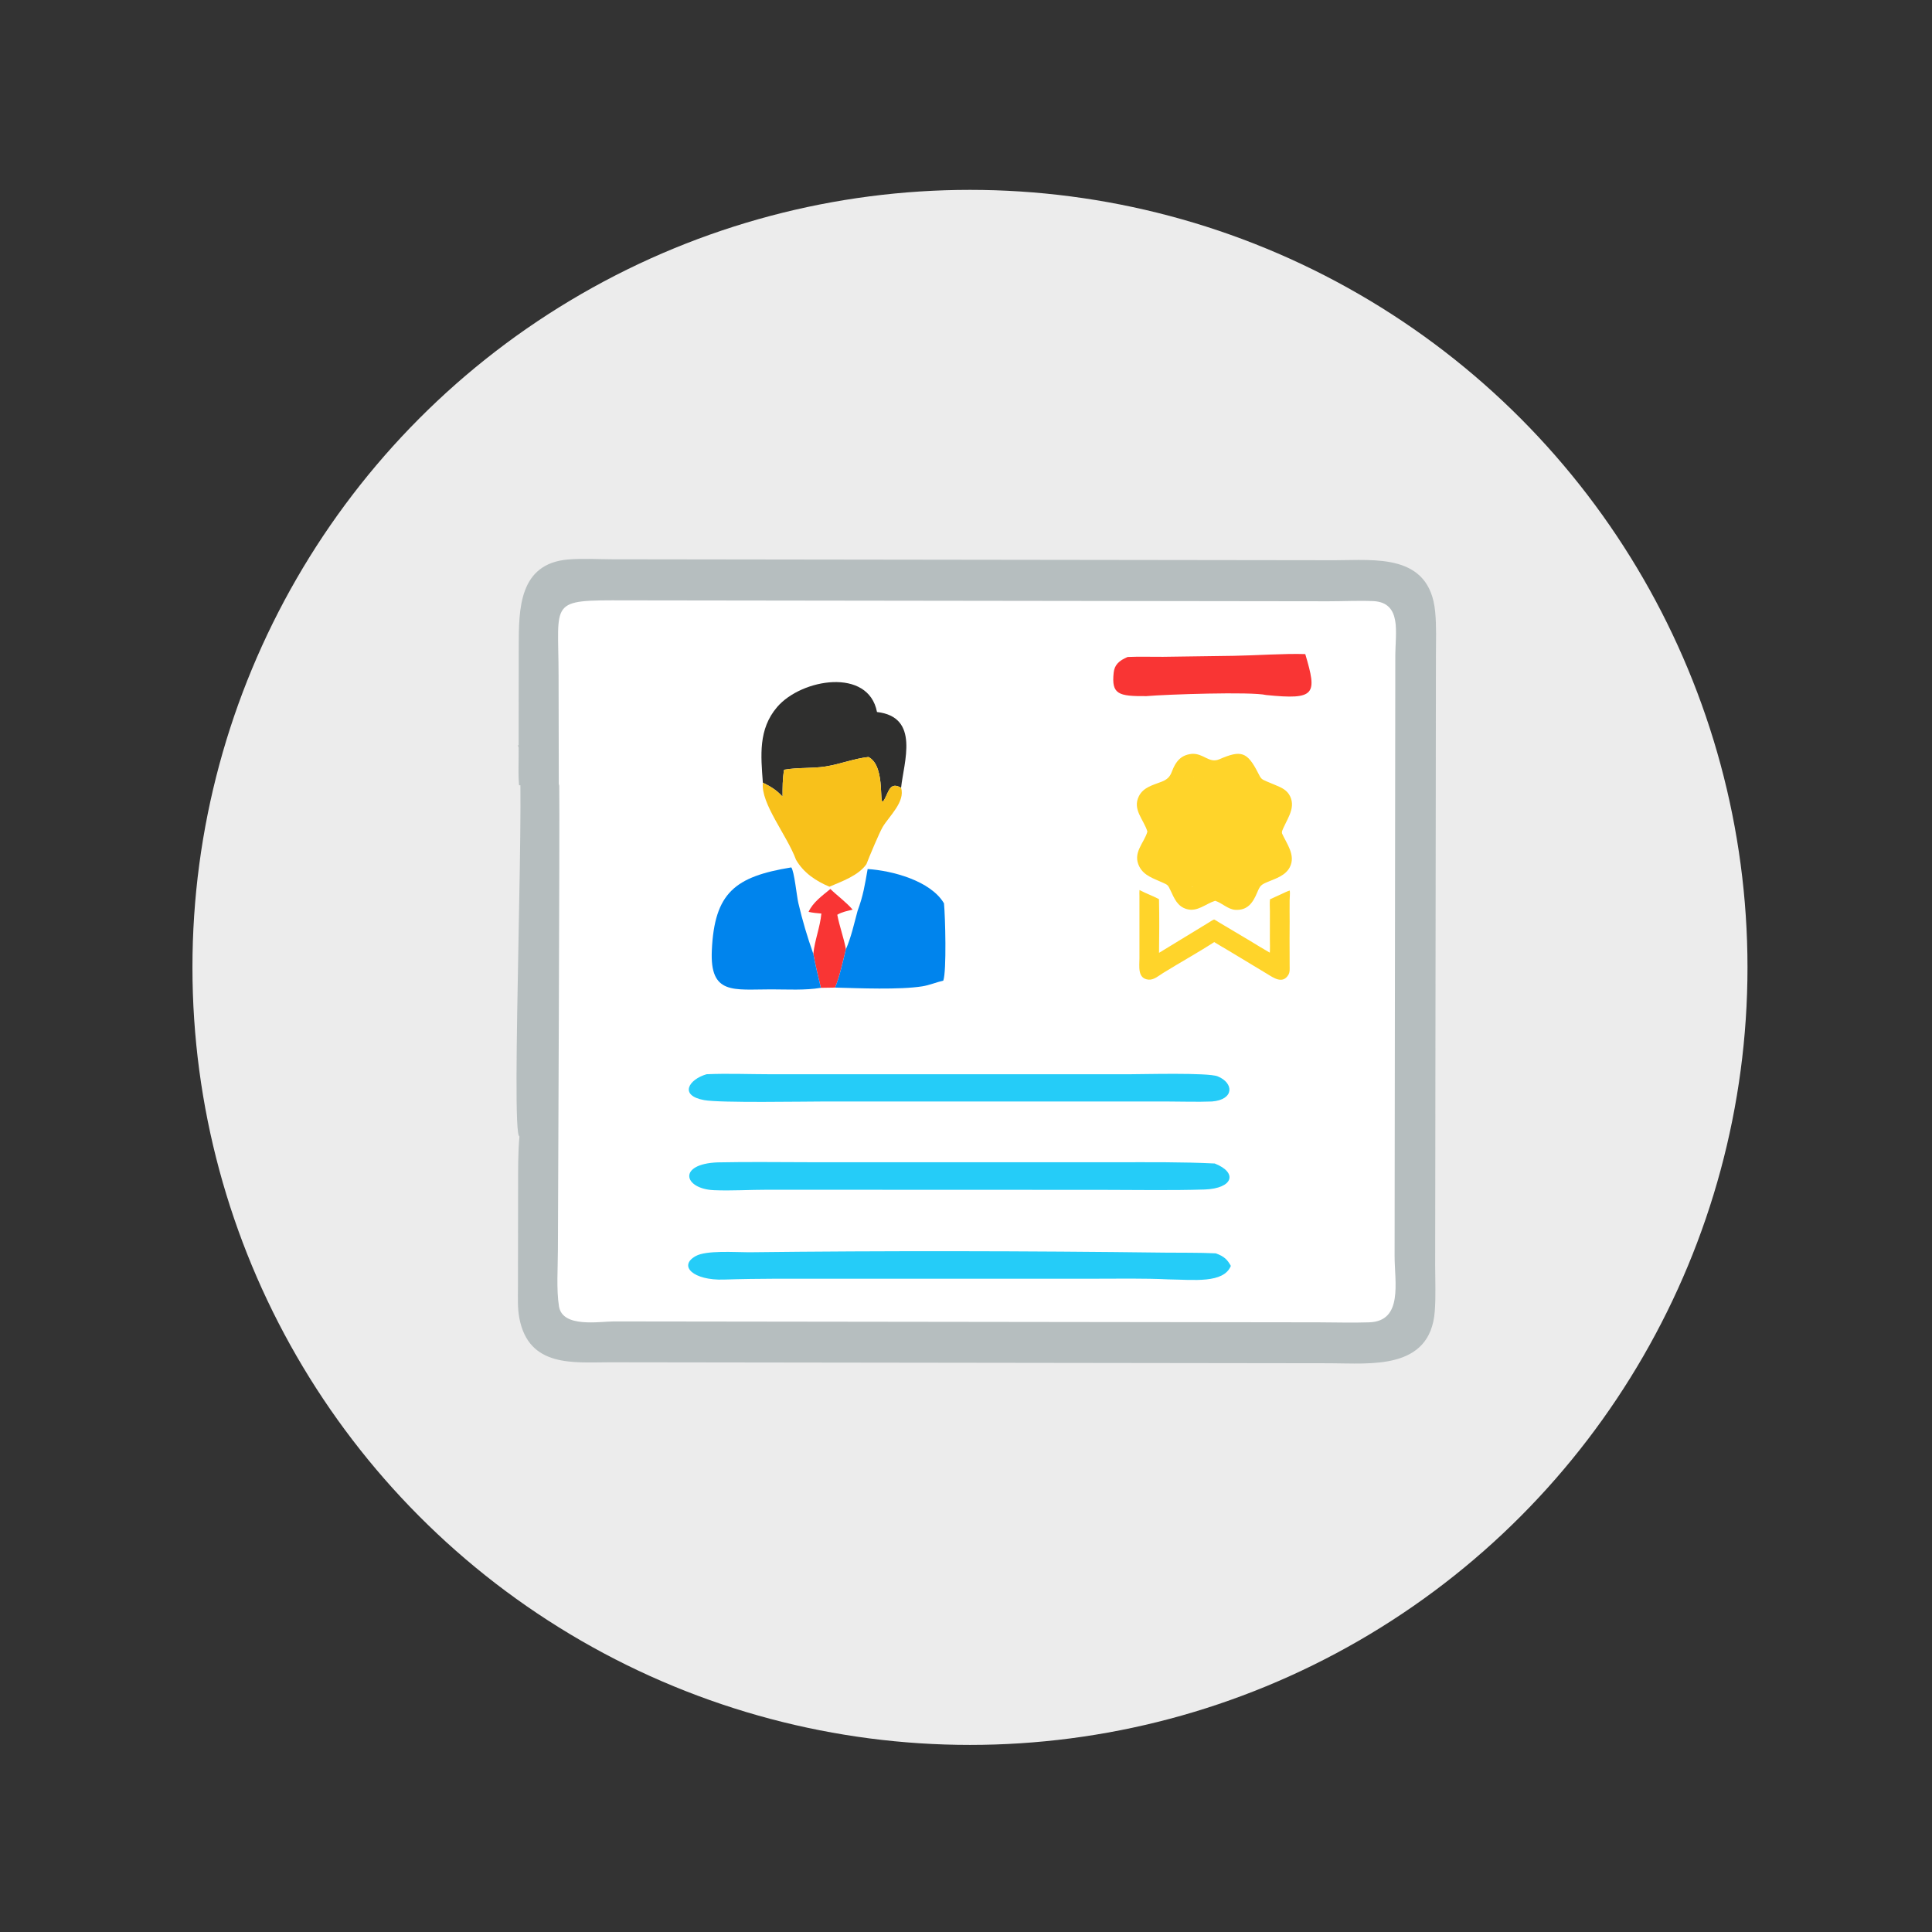 <?xml version="1.0" encoding="UTF-8" standalone="no"?>
<svg
   width="1024"
   height="1024"
   version="1.1"
   id="svg8"
   sodipodi:docname="consulta-resultados.svg"
   inkscape:version="1.3.2 (091e20ef0f, 2023-11-25)"
   inkscape:export-filename="consulta-resultados.svg"
   inkscape:export-xdpi="96"
   inkscape:export-ydpi="96"
   xmlns:inkscape="http://www.inkscape.org/namespaces/inkscape"
   xmlns:sodipodi="http://sodipodi.sourceforge.net/DTD/sodipodi-0.dtd"
   xmlns="http://www.w3.org/2000/svg"
   xmlns:svg="http://www.w3.org/2000/svg">
  <rect width="100%" height="100%" fill="#333333" stroke="none"/>
  <defs
     id="defs8" />
  <sodipodi:namedview
     id="namedview8"
     pagecolor="#505050"
     bordercolor="#eeeeee"
     borderopacity="1"
     inkscape:showpageshadow="0"
     inkscape:pageopacity="0"
     inkscape:pagecheckerboard="0"
     inkscape:deskcolor="#505050"
     inkscape:zoom="0.63736285"
     inkscape:cx="47.06895"
     inkscape:cy="328.69816"
     inkscape:window-width="2160"
     inkscape:window-height="1251"
     inkscape:window-x="0"
     inkscape:window-y="0"
     inkscape:window-maximized="1"
     inkscape:current-layer="svg8" />
  <circle
     style="fill:#ececec;fill-opacity:1;stroke-width:0;paint-order:stroke fill markers"
     id="path9"
     cx="514.102"
     cy="512.737"
     r="412.104"
     sodipodi:insensitive="true" />
  <rect
     style="fill:#ffffff;fill-opacity:1;stroke:#000000;stroke-width:0;stroke-opacity:1;paint-order:stroke fill markers"
     id="rect14"
     width="447.064"
     height="399.983"
     x="292.797"
     y="309.686"
     ry="21.903"
     sodipodi:insensitive="true" />
  <path
     fill="#ffffff"
     d="m 285.346,765.989 c -1.012,-10.496 0.97,-47.198 0.971,-57.721 l 0.097,-336.099 c -0.083,-45.058 3.392,-72.295 66.031,-72.277 l 307.604,0.035 c 13.674,-0.092 27.131,0.018 40.782,0.705 -3.214,3.47 -8.492,4.639 -12.314,7.489 -13.727,10.235 -12.339,26.6 -11.341,40.764 l 0.116,1.53 c -1.208,4.844 -0.399,17.449 -0.397,23.227 l 0.013,369.39 c 0.025,25.284 6.003,64.718 -35.369,70.452 -7.426,1.03 -14.612,0.625 -22.078,0.586 l -27.99,-0.014 c -6.437,-0.05 -13.091,0.429 -19.493,0.025 4.305,-0.473 8.814,-0.308 13.156,-0.352 -36.504,-18.849 -43.021,-26.463 -40.61,-63.497 -11.532,0.516 11.631,16.175 0.081,16.173 z"
     id="path3"
     style="fill:none;stroke-width:1.6"
     sodipodi:nodetypes="ccccccscccccccccccc" />
  <path
     fill="#f93534"
     d="m 428.561,483.303 c 2.272,-5.07 7.41,-8.682 11.556,-12.125 3.874,3.775 8.234,6.827 11.801,10.957 -2.79,0.678 -5.65,1.2 -8.142,2.704 1.178,6.192 3.413,12.106 4.577,18.25 -1.384,5.609 -3.522,15.397 -5.767,20.35 l -7.502,0.121 c -1.475,-5.976 -2.881,-11.95 -4.015,-18.003 0.764,-7.312 3.591,-14.11 4.268,-21.352 -2.293,-0.194 -4.531,-0.387 -6.777,-0.901 z"
     id="path4"
     style="stroke-width:1.6" />
  <path
     fill="#f93534"
     d="m 607.586,368.962 c -14.814,0.1 -18.553,-0.916 -17.314,-12.436 0.433,-4.032 2.689,-6.327 7.374,-8.31 6.245,-0.288 12.526,-0.04 18.784,-0.092 l 37.514,-0.526 c 11.623,-0.18 26.873,-1.295 37.875,-0.916 6.399,21.481 5.498,24.326 -20.672,21.703 -7.968,-1.88 -53.011,-0.345 -63.56,0.577 z"
     id="path5"
     style="stroke-width:1.6" />
  <path
     fill="#25ccf8"
     d="m 396.879,663.73 c 72.421,-0.854 147.853,-0.711 220.458,0.191 9.16,0.114 17.863,-0.068 27.053,0.377 4.837,1.719 6.26,3.642 7.991,6.655 -3.869,9.395 -19.718,7.338 -33.009,7.149 -13.185,-0.626 -26.576,-0.356 -39.798,-0.354 l -139.744,9.4e-4 c -18.774,0.002 -37.504,-0.164 -56.256,0.452 -15.944,0.524 -24.297,-7.18 -14.829,-12.462 5.62,-3.136 20.629,-2.014 28.134,-2.009 z"
     id="path6"
     style="stroke-width:1.6" />
  <path
     fill="#25ccf8"
     d="m 374.488,569.367 c 11.048,-0.493 22.75,-0.004 33.869,0.007 l 189.456,0.009 c 7.816,0.003 42.425,-0.982 47.563,1.097 8.717,3.527 8.848,12.404 -3.014,13.336 -7.933,0.311 -16.086,0.002 -24.052,-9.3e-4 l -180.713,-0.006 c -11.599,0.003 -55.808,0.843 -64.415,-0.729 -13.303,-2.431 -8.315,-10.888 1.306,-13.712 z"
     id="path7"
     style="stroke-width:1.6" />
  <path
     fill="#25ccf8"
     d="m 380.313,616.086 c 16.673,-0.365 33.541,-0.075 50.236,-0.078 l 161.441,9.4e-4 c 17.229,0.004 34.671,-0.187 51.847,0.67 12.367,4.889 9.696,13.226 -5.347,13.782 -18.144,0.561 -36.566,0.183 -54.746,0.184 l -176.939,-0.061 c -9.321,-0.014 -19.134,0.639 -28.394,0.239 -16.137,-0.699 -19.396,-13.897 1.903,-14.738 z"
     id="path8"
     style="stroke-width:1.6" />
  <path
     fill="#0084ed"
     d="m 459.868,460.606 c 12.872,0.812 33.324,6.143 40.459,18.167 0.687,6.818 1.449,35.884 -0.361,40.983 -3.717,0.851 -7.332,2.417 -11.087,3.014 -12.116,1.926 -33.616,1.002 -46.291,0.668 2.245,-4.954 4.383,-14.741 5.767,-20.35 2.811,-6.386 4.337,-13.551 6.169,-20.278 3.019,-8.124 3.867,-13.83 5.345,-22.204 z"
     id="path9-3"
     style="stroke-width:1.6" />
  <path
     fill="#0084ed"
     d="m 419.399,459.743 c 1.624,2.18 2.864,15.128 3.728,18.841 2.101,9.022 4.829,18.255 7.943,26.971 1.134,6.054 2.54,12.028 4.015,18.003 -8.436,1.42 -17.747,0.825 -26.304,0.825 -20.02,7.7e-4 -32.549,3.039 -31.5,-20.57 1.364,-30.706 12.33,-39.21 42.118,-44.07 z"
     id="path10"
     style="stroke-width:1.6" />
  <path
     fill="#2f2f2e"
     d="m 404.331,414.836 c -1.069,-14.399 -2.495,-28.327 7.574,-40.099 12.852,-15.024 48.407,-21.04 52.92,2.648 22.899,2.599 14.18,26.595 12.77,40.14 -5.862,-3.327 -6.492,1.922 -8.767,6.074 -3.812,6.957 1.423,-17.338 -8.532,-22.376 -7.699,0.851 -14.956,3.793 -22.593,5.005 -7.347,1.167 -14.774,0.436 -22.114,1.751 -0.849,4.796 -0.822,9.405 -0.812,14.256 -3.207,-3.517 -6.197,-5.306 -10.446,-7.401 z"
     id="path11"
     style="stroke-width:1.6" />
  <path
     fill="#f8c11b"
     d="m 415.589,407.981 c 7.34,-1.315 14.767,-0.584 22.114,-1.751 7.636,-1.213 14.894,-4.154 22.593,-5.005 9.955,5.037 4.72,29.332 8.532,22.376 2.276,-4.152 2.905,-9.402 8.767,-6.074 2.305,7.444 -6.365,15.088 -9.765,20.814 -1.741,2.932 -7.117,15.776 -8.607,19.677 -4.207,6.065 -13.117,9.163 -19.614,11.958 -7.204,-3.036 -13.769,-7.408 -17.72,-14.326 -4.787,-12.993 -18.743,-29.775 -17.558,-40.813 4.249,2.095 7.239,3.884 10.446,7.401 -0.009,-4.851 -0.036,-9.46 0.812,-14.256 z"
     id="path12"
     style="stroke-width:1.6" />
  <path
     d="m 603.954,471.731 c 3.365,1.799 6.981,3.058 10.338,4.829 0.216,9.337 0.155,19.128 0.014,28.47 l 26.352,-16.062 c 0.905,-0.558 1.847,-1.223 2.835,-1.616 1.012,0.463 1.985,1.153 2.946,1.726 l 16.229,9.655 c 3.438,2.085 6.854,4.227 10.358,6.196 0.17,-2.385 0.035,-4.876 0.035,-7.273 l 0.017,-14.69 c 0.013,-1.952 -0.216,-4.45 0.051,-6.326 l 6.211,-2.831 c 1.39,-0.641 2.797,-1.393 4.272,-1.802 0.201,1.671 -0.064,3.474 -0.082,5.161 -0.041,3.813 -0.025,7.634 0.011,11.447 -0.109,6.074 -0.021,12.166 -0.019,18.242 l 0.01,4.855 c 0.003,1.659 0.215,3.533 -0.688,5.013 -3.053,5.004 -7.872,1.512 -11.228,-0.536 l -20.658,-12.459 c -2.456,-1.466 -4.975,-2.875 -7.391,-4.403 -8.884,5.748 -18.171,10.847 -27.162,16.421 -2.235,1.386 -4.787,3.703 -7.586,3.484 -6.048,-0.472 -4.89,-7.063 -4.888,-11.317 l -0.007,-32.993 c -0.01,-1.064 -0.065,-2.134 0.03,-3.196 z"
     id="path1-9"
     style="fill:#ffd42a;stroke-width:1.6" />
  <path
     d="m 631.593,399.564 c 6.419,-0.433 9.147,5.241 14.714,2.846 11.43,-4.918 14.707,-4.153 20.579,7.414 1.522,2.997 1.623,3.121 4.634,4.408 l 4.477,1.87 c 3.217,1.325 6.168,2.605 7.782,5.939 3.273,6.764 -2.375,12.845 -4.514,19.19 2.534,5.798 7.7,11.976 4.334,18.438 -2.31,4.433 -7.411,5.965 -11.725,7.769 -3.472,1.452 -4.005,1.951 -5.48,5.477 -2.322,5.551 -5.101,9.726 -11.771,9.311 -3.934,-0.341 -6.888,-3.637 -10.563,-4.794 -5.076,1.598 -9.419,6.044 -15.115,4.389 -4.911,-1.427 -6.544,-5.63 -8.532,-9.853 -1.451,-3.084 -1.474,-2.926 -4.374,-4.258 -4.505,-2.07 -9.561,-3.515 -12.073,-8.214 -3.973,-7.43 2.445,-12.61 4.145,-18.639 l 0.03,-0.111 c -1.906,-6.384 -8.061,-11.649 -4.511,-18.748 2.38,-4.758 7.489,-5.904 12.011,-7.657 6.278,-2.433 4.505,-5.852 8.314,-10.726 2.003,-2.563 4.496,-3.691 7.637,-4.051 z m 23.308,11.932 c -5.644,1.742 -9.514,5.165 -15.696,2.919 -2.218,-0.806 -4.322,-1.901 -6.551,-2.693 -5.655,9.072 -2.951,9.649 -13.128,13.454 -1.695,0.634 -3.318,1.49 -5.016,2.1 0.25,0.694 0.755,1.599 1.128,2.245 2.41,4.17 5.101,9.236 3.825,14.142 -0.978,3.758 -3.53,6.715 -4.753,10.348 2.402,2.128 6.7,3.049 9.572,4.758 4.01,2.386 5.633,7.296 7.663,11.305 0.318,-0.162 0.629,-0.322 0.965,-0.446 1.764,-0.73 3.514,-1.494 5.268,-2.247 5.047,-2.168 5.895,-2.194 10.797,-0.126 2.147,0.906 4.189,1.961 6.296,2.928 5.757,-12.596 5.912,-10.142 17.612,-15.886 -3.348,-9.119 -7.782,-10.268 -2.742,-21.343 0.839,-1.844 1.704,-3.811 2.801,-5.515 -8.758,-3.913 -11.039,-2.873 -15.66,-11.787 -0.283,-0.545 -1.847,-4.051 -2.383,-4.155 z"
     id="path2-2"
     style="fill:#ffd42a;stroke-width:1.6" />
  <ellipse
     style="fill:#ffd42a;fill-opacity:1;stroke:#000000;stroke-width:0;stroke-opacity:1;paint-order:stroke fill markers"
     id="path13"
     cx="644.492"
     cy="440.984"
     rx="34.908"
     ry="31.156" />
  <path
     fill="#b6bebf"
     d="m 275.322,602.286 c -4.937,-0.076 3.909,-206.646 -0.987,-207.226 11.761,-0.244 18.262,1.61 22.081,21.456 0.315,20.146 -0.679,225.712 -0.711,245.861 -0.014,9.236 -0.872,21.077 0.57,30.013 1.863,11.542 21.378,7.998 29.185,7.99 l 373.367,0.477 c 8.945,0.016 17.984,0.317 26.919,0.003 18.05,-0.632 13.412,-21.32 13.421,-35.314 l 0.378,-318.56 c 0.013,-11.002 3.686,-27.691 -11.687,-28.384 -7.846,-0.354 -15.899,0.096 -23.771,0.087 l -372.442,-0.487 c -41.281,-0.118 -35.59,-0.261 -35.587,39.888 l 0.121,58.137 -21.076,-0.032 c -0.46,-5.064 -0.222,-10.349 -0.217,-15.44 l 0.062,-58.087 c 0.013,-19.763 0.014,-44.014 26.32,-46.147 7.624,-0.619 15.609,-0.114 23.269,-0.092 l 383.123,0.503 c 21.101,-0.011 50.047,-3.792 53.009,27.301 0.734,7.709 0.419,15.621 0.402,23.363 l -0.404,323.199 c 0.007,8.013 0.4,16.224 -0.207,24.209 -2.387,31.392 -34.28,27.593 -55.435,27.547 l -381.757,-0.508 c -19.012,-0.02 -43.01,2.994 -48.014,-23.456 -1.022,-5.401 -0.73,-11.17 -0.719,-16.654 l 0.069,-52.576 c 0.008,-9.025 -0.091,-18.079 0.717,-27.074 z"
     id="path2-9"
     style="stroke-width:1.6" />
</svg>
